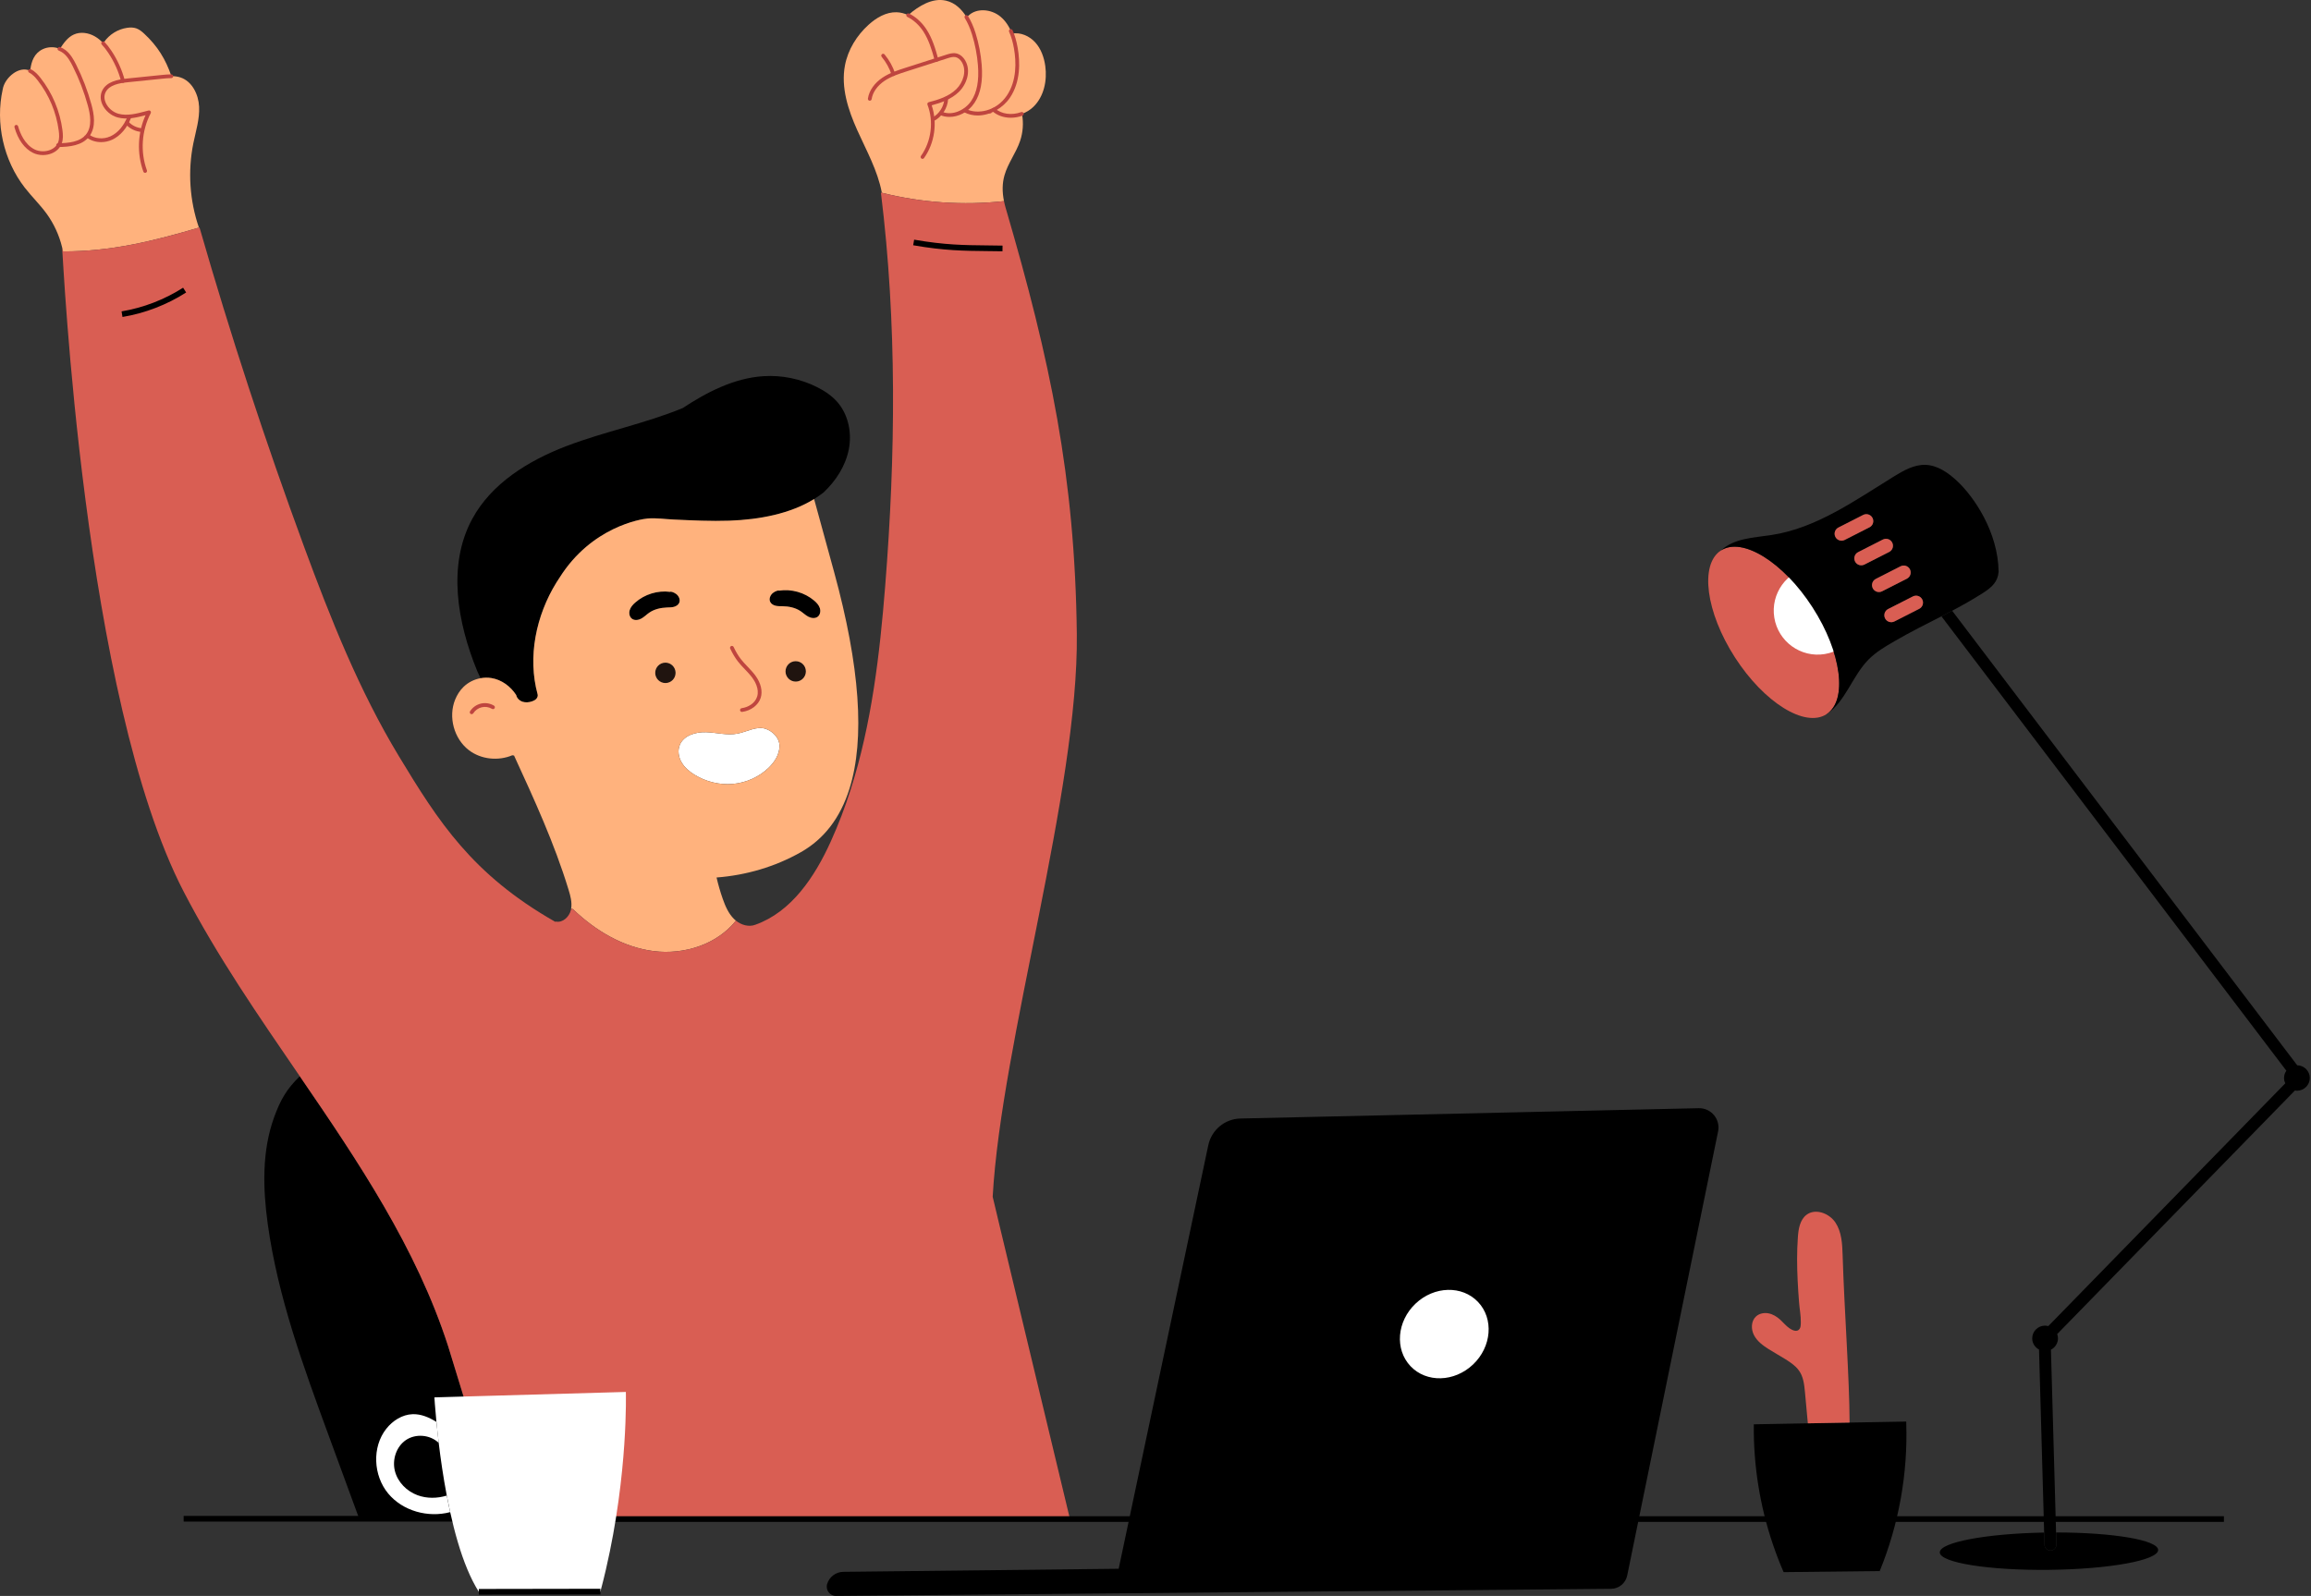 <svg width="249" height="172" viewBox="0 0 249 172" fill="none" xmlns="http://www.w3.org/2000/svg">
<rect x="0" y="0" width="249" height="172" fill="#333333" stroke="none"/>
<g clip-path="url(#clip0_376_3718)">
<path d="M220.216 163.994L219.696 145.449C219.265 145.22 218.967 144.777 218.962 144.26C218.954 143.501 219.568 142.878 220.334 142.87C220.46 142.869 220.581 142.891 220.697 142.919L246.226 116.758C246.146 116.585 246.098 116.397 246.095 116.195C246.092 115.895 246.186 115.621 246.345 115.396L209.182 66.426C209.566 66.226 209.949 66.029 210.335 65.822L247.513 114.81C248.26 114.826 248.863 115.421 248.871 116.165C248.879 116.923 248.265 117.546 247.497 117.554C247.418 117.556 247.341 117.544 247.263 117.533L221.652 143.78C221.702 143.922 221.737 144.071 221.738 144.23C221.743 144.767 221.432 145.233 220.98 145.463L221.5 163.981L221.533 165.163L221.57 166.45C221.579 166.804 221.3 167.101 220.945 167.11C220.942 167.11 220.938 167.11 220.934 167.11C220.585 167.114 220.295 166.836 220.284 166.487L220.248 165.174L220.216 163.994Z" fill="black"/>
<path d="M221.534 165.162C227.664 165.163 232.519 165.98 232.531 167.047C232.544 168.158 227.287 169.119 220.79 169.191C214.292 169.264 209.015 168.42 209.003 167.309C208.991 166.226 213.985 165.286 220.25 165.172L220.286 166.484C220.296 166.834 220.585 167.112 220.936 167.108C220.94 167.108 220.944 167.108 220.946 167.108C221.302 167.098 221.581 166.801 221.571 166.447L221.534 165.162Z" fill="black"/>
<path d="M195.283 65.448C198.425 70.32 199.102 75.482 196.796 76.974C194.491 78.467 190.074 75.728 186.934 70.854C183.793 65.98 183.115 60.82 185.421 59.328C187.726 57.833 192.143 60.574 195.283 65.448Z" fill="#D95E53"/>
<path d="M176.54 163.858L175.324 169.805C175.154 170.626 174.44 171.22 173.602 171.235L90.094 172C89.415 172.014 88.924 171.358 89.123 170.706C89.359 169.94 90.062 169.412 90.863 169.404L120.532 169.073L130.188 123.426C130.537 121.778 131.973 120.584 133.654 120.548L183.028 119.435C184.368 119.405 185.388 120.63 185.116 121.946L176.54 163.858Z" fill="black"/>
<path d="M112.626 7.123C112.84 8.688 112.479 10.405 111.35 11.507C111 11.849 110.57 12.108 110.109 12.274C109.075 12.644 107.881 12.545 107.063 11.826L107.057 11.811C107.697 11.488 108.266 10.999 108.664 10.408C109.669 8.915 109.771 6.975 109.465 5.201C109.372 4.666 109.238 4.126 109.04 3.62C109.95 3.455 110.908 3.874 111.533 4.559C112.168 5.255 112.495 6.188 112.626 7.123Z" fill="#FFB27D"/>
<path d="M100.13 11.206C100.746 11.052 101.372 10.866 101.946 10.596L101.965 10.636C101.935 11.203 101.711 11.753 101.352 12.193C101.121 12.476 100.836 12.711 100.512 12.879H100.504C100.461 12.306 100.337 11.741 100.13 11.206Z" fill="#FFB27D"/>
<path d="M105.576 7.01C105.686 8.377 105.59 9.834 104.83 10.973C104.6 11.322 104.293 11.627 103.942 11.863C103.166 12.391 102.18 12.587 101.352 12.191C101.71 11.751 101.934 11.202 101.965 10.635L101.946 10.594C102.405 10.377 102.83 10.101 103.195 9.748C104.012 8.944 104.413 7.61 103.839 6.619C103.654 6.299 103.36 6.024 103.001 5.951C102.677 5.885 102.347 5.988 102.034 6.087C101.662 6.208 101.286 6.326 100.914 6.447C100.611 5.329 100.276 4.204 99.641 3.24C99.199 2.569 98.581 1.982 97.864 1.639V1.636L97.882 1.601C99.017 0.625 100.466 -0.262 101.924 0.07C102.888 0.289 103.608 0.977 104.134 1.835C104.479 2.395 104.74 3.025 104.931 3.64C105.269 4.735 105.488 5.866 105.576 7.01Z" fill="#FFB27D"/>
<path d="M109.04 3.62C109.238 4.126 109.373 4.666 109.466 5.201C109.771 6.975 109.669 8.915 108.664 10.408C108.267 11 107.697 11.488 107.057 11.811C106.082 12.303 104.938 12.411 103.976 11.911L103.942 11.865C104.293 11.629 104.601 11.324 104.83 10.975C105.59 9.834 105.686 8.378 105.576 7.011C105.486 5.868 105.269 4.736 104.93 3.643C104.739 3.029 104.477 2.398 104.132 1.838L104.306 1.728C105.206 0.808 106.827 0.974 107.81 1.804C108.377 2.282 108.769 2.921 109.04 3.62Z" fill="#FFB27D"/>
<path d="M100.913 6.447C101.284 6.327 101.66 6.208 102.032 6.088C102.346 5.986 102.676 5.885 102.999 5.951C103.36 6.024 103.653 6.301 103.837 6.62C104.411 7.611 104.011 8.944 103.193 9.748C102.83 10.101 102.404 10.377 101.945 10.594C101.371 10.866 100.744 11.052 100.129 11.204C100.336 11.739 100.46 12.305 100.503 12.876H100.511C100.835 12.71 101.12 12.474 101.35 12.19C102.18 12.586 103.165 12.39 103.941 11.862L103.975 11.908C104.936 12.409 106.08 12.3 107.055 11.808L107.062 11.823C107.881 12.543 109.075 12.641 110.108 12.271L110.12 12.308C110.295 13.262 110.221 14.262 109.913 15.183C109.48 16.473 108.602 17.584 108.229 18.892C107.982 19.753 107.973 20.677 108.175 21.676C103.778 22.158 99.297 21.85 95.007 20.774L95.011 20.754C94.564 18.384 93.359 16.242 92.371 14.042C91.383 11.845 90.591 9.42 91.04 7.052C91.36 5.36 92.31 3.821 93.586 2.668C94.421 1.912 95.468 1.291 96.594 1.32C97.037 1.331 97.466 1.447 97.863 1.636V1.639C98.579 1.981 99.198 2.569 99.64 3.24C100.274 4.204 100.61 5.329 100.913 6.447Z" fill="#FFB27D"/>
<path d="M16.068 12.096C15.752 12.699 15.517 13.349 15.371 14.013C14.74 13.99 14.119 13.704 13.697 13.234L13.661 13.214C13.781 12.996 13.883 12.769 13.971 12.539C14.689 12.479 15.406 12.263 16.068 12.096Z" fill="#FFB27D"/>
<path d="M6.453 5.264C6.632 5.337 6.802 5.436 6.958 5.554C7.442 5.93 7.753 6.482 8.029 7.029C8.716 8.395 9.267 9.83 9.671 11.309C9.97 12.402 10.152 13.683 9.46 14.579C9.452 14.589 9.444 14.599 9.434 14.61C8.732 15.48 7.474 15.613 6.349 15.628C6.398 15.552 6.437 15.47 6.468 15.382C6.625 14.957 6.596 14.488 6.537 14.04C6.277 12.038 5.467 10.106 4.222 8.518C3.943 8.163 3.621 7.81 3.223 7.625L3.266 7.538C3.374 6.603 3.697 5.731 4.605 5.302C5.18 5.028 5.867 5.024 6.453 5.264Z" fill="#FFB27D"/>
<path d="M85.72 71.26C86.328 71.253 86.825 71.74 86.832 72.349C86.838 72.956 86.352 73.454 85.745 73.46C85.14 73.467 84.642 72.98 84.636 72.374C84.629 71.765 85.114 71.267 85.72 71.26Z" fill="#20140F"/>
<path d="M15.55 3.643C16.968 4.963 17.841 6.368 18.466 8.202V8.205C18.137 8.202 17.805 8.237 17.476 8.268L13.753 8.647C13.592 8.664 13.428 8.684 13.262 8.708C12.967 7.602 12.493 6.543 11.859 5.588C11.635 5.252 11.393 4.928 11.112 4.638L11.194 4.557C11.768 3.717 12.705 3.136 13.708 2.996C14.034 2.947 14.376 2.947 14.688 3.058C15.019 3.174 15.294 3.406 15.55 3.643Z" fill="#FFB27D"/>
<path d="M72.863 64.022C73.15 64.244 73.326 64.646 73.178 64.974C73.075 65.201 72.841 65.344 72.602 65.406C72.361 65.469 72.111 65.463 71.863 65.474C71.191 65.499 70.507 65.649 69.952 66.033C69.661 66.234 69.413 66.493 69.106 66.665C68.797 66.835 68.392 66.898 68.102 66.694C67.826 66.497 67.748 66.1 67.844 65.771C67.939 65.444 68.176 65.177 68.432 64.95C69.448 64.045 70.865 63.609 72.215 63.79C72.211 63.728 72.577 63.804 72.863 64.022Z" fill="black"/>
<path d="M12.733 12.448C13.142 12.556 13.558 12.574 13.971 12.539C13.885 12.77 13.781 12.996 13.662 13.214C13.277 13.912 12.731 14.517 12.018 14.853C11.21 15.235 10.172 15.178 9.479 14.645L9.434 14.608C9.444 14.598 9.452 14.588 9.46 14.577C10.152 13.682 9.97 12.401 9.671 11.307C9.267 9.829 8.716 8.394 8.029 7.028C7.753 6.481 7.442 5.929 6.958 5.553C6.802 5.434 6.632 5.337 6.453 5.263C6.851 4.654 7.288 4.024 7.947 3.724C8.662 3.394 9.53 3.527 10.214 3.918C10.55 4.11 10.845 4.357 11.111 4.637C11.39 4.927 11.634 5.252 11.858 5.587C12.492 6.542 12.966 7.6 13.261 8.707C12.428 8.833 11.578 9.096 11.21 9.825C10.69 10.861 11.614 12.151 12.733 12.448Z" fill="#FFB27D"/>
<path d="M6.348 15.627C7.473 15.612 8.731 15.479 9.433 14.609L9.477 14.645C10.172 15.178 11.208 15.235 12.017 14.853C12.73 14.517 13.276 13.912 13.66 13.214L13.696 13.234C14.118 13.704 14.739 13.99 15.37 14.013C15.516 13.348 15.751 12.7 16.067 12.096C15.405 12.265 14.688 12.479 13.97 12.539C13.556 12.574 13.139 12.556 12.732 12.448C11.614 12.151 10.688 10.861 11.21 9.827C11.577 9.097 12.427 8.834 13.261 8.709C13.427 8.684 13.591 8.664 13.752 8.648L17.475 8.268C17.804 8.236 18.136 8.202 18.465 8.205C18.794 8.205 19.121 8.24 19.435 8.343C20.699 8.756 21.391 10.176 21.453 11.507C21.516 12.839 21.099 14.136 20.832 15.442C20.222 18.451 20.432 21.625 21.433 24.531C16.459 26 11.924 27.111 6.79 27.096C6.76 26.946 6.728 26.795 6.689 26.645C6.689 26.642 6.689 26.641 6.689 26.641C6.376 25.351 5.812 24.125 5.036 23.049C4.315 22.052 3.422 21.195 2.668 20.224C0.378 17.27 -0.518 13.275 0.294 9.62C0.401 8.989 0.841 8.337 1.446 7.907C1.872 7.603 2.408 7.41 2.918 7.519C3.025 7.542 3.126 7.579 3.223 7.622C3.621 7.807 3.943 8.159 4.222 8.514C5.467 10.103 6.277 12.034 6.537 14.036C6.596 14.486 6.625 14.953 6.468 15.378C6.436 15.469 6.396 15.551 6.348 15.627Z" fill="#FFB27D"/>
<path d="M83.987 80.376C84 81.274 83.481 82.1 82.837 82.727C81.804 83.734 80.411 84.358 78.972 84.489C77.535 84.617 76.065 84.254 74.835 83.499C74.286 83.159 73.772 82.733 73.444 82.174C73.116 81.615 72.995 80.913 73.232 80.311C73.65 79.255 74.959 78.871 76.091 78.912C77.221 78.954 78.357 79.28 79.467 79.066C80.508 78.865 81.556 78.2 82.549 78.568C83.224 78.817 83.977 79.481 83.987 80.376Z" fill="white"/>
<path d="M48.283 145.081C44.858 134.486 38.631 125.238 32.307 116.002L32.266 116.03C30.871 117.383 30.207 118.567 29.54 120.398C28.209 124.057 28.32 128.088 28.853 131.947C29.939 139.777 32.68 147.266 35.403 154.687C36.502 157.68 37.599 160.673 38.698 163.666L50.193 163.682H53.985L48.283 145.081Z" fill="black"/>
<path d="M71.683 71.417C72.288 71.41 72.785 71.898 72.791 72.507C72.798 73.113 72.312 73.611 71.707 73.618C71.1 73.624 70.603 73.137 70.596 72.531C70.589 71.922 71.075 71.424 71.683 71.417Z" fill="#20140F"/>
<path d="M88.337 65.542C88.441 65.869 88.372 66.269 88.1 66.471C87.816 66.682 87.409 66.628 87.096 66.465C86.784 66.298 86.53 66.045 86.237 65.852C85.674 65.482 84.985 65.347 84.313 65.336C84.065 65.33 83.813 65.341 83.573 65.284C83.334 65.228 83.097 65.09 82.987 64.866C82.831 64.542 83 64.134 83.281 63.907C83.561 63.682 83.926 63.598 83.925 63.66C85.269 63.45 86.696 63.853 87.732 64.736C87.991 64.955 88.233 65.217 88.337 65.542Z" fill="black"/>
<path d="M87.718 53.784C85.147 55.376 81.827 56 78.603 56.117C76.601 56.189 74.601 56.086 72.603 55.995C71.695 55.954 70.704 55.806 69.802 55.88C69.062 55.939 63.742 56.788 60.307 62.235C60.19 62.42 60.066 62.598 59.95 62.784C57.757 66.338 56.823 70.807 57.926 74.834C57.974 75.003 57.904 75.189 57.785 75.319C57.665 75.448 57.501 75.528 57.335 75.585C57.008 75.701 56.64 75.737 56.31 75.629C55.977 75.521 55.688 75.25 55.619 74.906C55.005 73.958 54.031 73.252 52.956 73.079C52.569 73.015 52.17 73.022 51.785 73.094C51.673 72.86 51.56 72.628 51.448 72.394C49.243 67.041 48.205 60.891 50.868 55.951C52.952 52.086 56.959 49.63 61.056 48.067C65.152 46.505 69.501 45.651 73.556 43.981C76.127 42.287 79.073 40.745 82.266 40.542C84.253 40.417 86.273 40.831 88.053 41.731C88.859 42.137 89.624 42.646 90.216 43.325C91.415 44.694 91.807 46.669 91.449 48.454C91.094 50.24 90.051 51.842 88.721 53.086C88.402 53.337 88.067 53.568 87.718 53.784Z" fill="black"/>
<path d="M55.196 81.4C53.687 82.036 51.828 81.851 50.519 80.849C48.913 79.619 48.277 77.268 49.042 75.394C49.25 74.883 49.553 74.407 49.949 74.023C50.45 73.537 51.098 73.215 51.784 73.093C52.169 73.021 52.566 73.014 52.955 73.078C54.029 73.251 55.003 73.957 55.618 74.904C55.686 75.247 55.976 75.519 56.309 75.628C56.639 75.736 57.007 75.7 57.334 75.583C57.5 75.527 57.664 75.447 57.784 75.317C57.902 75.188 57.971 75.001 57.925 74.833C56.822 70.805 57.756 66.337 59.949 62.783C60.065 62.597 60.188 62.419 60.306 62.233C63.742 56.787 69.06 55.938 69.801 55.879C70.703 55.806 71.694 55.953 72.602 55.993C74.6 56.085 76.6 56.186 78.602 56.116C81.824 55.999 85.145 55.375 87.716 53.783C88.436 56.415 89.158 59.045 89.879 61.676C92.645 71.783 93.221 79.639 91.521 85.026C90.54 88.131 88.804 90.417 86.294 91.841C83.513 93.418 80.387 94.328 77.206 94.573C77.385 95.35 77.609 96.12 77.873 96.875C78.152 97.663 78.492 98.46 79.09 99.046C79.153 99.108 79.222 99.166 79.29 99.225C77.244 101.797 73.701 102.916 70.441 102.509C67.141 102.093 64.133 100.295 61.736 97.982L61.537 97.934C61.653 97.255 61.463 96.549 61.258 95.885C59.74 90.906 57.56 86.157 55.387 81.429L55.196 81.4ZM88.098 66.472C88.37 66.269 88.439 65.869 88.335 65.543C88.231 65.219 87.989 64.955 87.729 64.735C86.693 63.852 85.266 63.45 83.922 63.659C83.923 63.599 83.558 63.682 83.278 63.906C82.996 64.133 82.828 64.541 82.984 64.865C83.092 65.089 83.329 65.228 83.57 65.283C83.81 65.34 84.062 65.329 84.31 65.335C84.982 65.346 85.67 65.481 86.233 65.85C86.528 66.045 86.78 66.299 87.093 66.463C87.408 66.627 87.815 66.682 88.098 66.472ZM86.831 72.349C86.825 71.74 86.328 71.252 85.72 71.259C85.115 71.266 84.629 71.764 84.636 72.373C84.642 72.979 85.139 73.466 85.744 73.46C86.352 73.454 86.838 72.956 86.831 72.349ZM82.839 82.727C83.481 82.1 84.001 81.274 83.989 80.376C83.977 79.481 83.224 78.817 82.55 78.569C81.558 78.201 80.509 78.866 79.468 79.067C78.357 79.28 77.222 78.955 76.092 78.913C74.961 78.871 73.65 79.256 73.234 80.311C72.997 80.912 73.118 81.616 73.445 82.175C73.774 82.734 74.287 83.159 74.837 83.499C76.067 84.255 77.536 84.617 78.974 84.489C80.412 84.358 81.805 83.734 82.839 82.727ZM73.178 64.974C73.327 64.646 73.15 64.244 72.863 64.022C72.579 63.804 72.211 63.728 72.215 63.789C70.867 63.608 69.45 64.044 68.433 64.949C68.177 65.175 67.941 65.443 67.844 65.769C67.748 66.099 67.825 66.497 68.103 66.693C68.391 66.897 68.796 66.833 69.106 66.663C69.413 66.49 69.663 66.231 69.952 66.031C70.507 65.648 71.192 65.498 71.864 65.472C72.112 65.462 72.361 65.467 72.602 65.405C72.842 65.344 73.075 65.201 73.178 64.974ZM72.792 72.505C72.785 71.896 72.288 71.409 71.683 71.416C71.076 71.422 70.589 71.921 70.596 72.529C70.603 73.136 71.1 73.623 71.707 73.616C72.314 73.611 72.799 73.113 72.792 72.505Z" fill="#FFB27D"/>
<path d="M196.604 70.491C199.183 70.072 200.935 67.635 200.517 65.05C200.098 62.464 197.667 60.708 195.087 61.128C192.507 61.547 190.755 63.984 191.174 66.57C191.593 69.155 194.024 70.911 196.604 70.491Z" fill="white"/>
<path d="M209.182 66.426C207.544 67.264 205.9 68.073 204.133 69.1C203.14 69.675 202.136 70.263 201.329 71.078C199.574 72.852 198.867 75.592 196.806 76.986L196.798 76.974C199.103 75.482 198.426 70.321 195.285 65.448C192.145 60.574 187.729 57.834 185.423 59.328C186.864 57.994 188.932 57.958 190.872 57.661C195.738 56.918 199.902 53.911 204.094 51.33C205.124 50.698 206.24 50.064 207.447 50.1C208.734 50.135 209.875 50.926 210.824 51.8C212.683 53.512 215.294 57.341 215.341 61.633C215.249 62.676 214.674 63.265 213.615 63.936C212.489 64.652 211.407 65.258 210.336 65.823C209.95 66.029 209.566 66.226 209.182 66.426ZM206.788 65.617C207.156 65.429 207.302 64.978 207.117 64.61C206.929 64.24 206.479 64.091 206.109 64.279L203.438 65.639C203.07 65.826 202.923 66.277 203.109 66.648C203.296 67.017 203.746 67.164 204.117 66.978L206.788 65.617ZM205.46 62.37C205.827 62.182 205.974 61.731 205.788 61.36C205.601 60.992 205.151 60.844 204.781 61.031L202.112 62.39C201.743 62.578 201.595 63.029 201.782 63.397C201.971 63.767 202.422 63.916 202.79 63.727L205.46 62.37ZM203.551 59.489C203.919 59.301 204.065 58.85 203.88 58.482C203.692 58.112 203.242 57.963 202.872 58.151L200.202 59.51C199.834 59.698 199.687 60.149 199.873 60.52C200.06 60.889 200.51 61.036 200.881 60.85L203.551 59.489ZM201.429 56.833C201.798 56.645 201.946 56.194 201.758 55.823C201.571 55.455 201.121 55.307 200.753 55.494L198.082 56.853C197.714 57.041 197.567 57.492 197.753 57.861C197.94 58.23 198.39 58.379 198.758 58.191L201.429 56.833Z" fill="black"/>
<path d="M207.116 64.61C207.303 64.978 207.155 65.429 206.787 65.617L204.116 66.977C203.747 67.164 203.296 67.016 203.108 66.647C202.921 66.277 203.069 65.825 203.437 65.637L206.108 64.278C206.478 64.091 206.929 64.24 207.116 64.61Z" fill="#D95E53"/>
<path d="M205.788 61.361C205.975 61.731 205.827 62.183 205.459 62.371L202.788 63.728C202.42 63.917 201.97 63.77 201.78 63.398C201.593 63.03 201.741 62.579 202.11 62.391L204.779 61.032C205.149 60.844 205.601 60.992 205.788 61.361Z" fill="#D95E53"/>
<path d="M203.88 58.48C204.068 58.849 203.919 59.3 203.552 59.487L200.882 60.847C200.513 61.035 200.061 60.886 199.874 60.518C199.687 60.148 199.835 59.695 200.203 59.508L202.873 58.148C203.242 57.963 203.693 58.11 203.88 58.48Z" fill="#D95E53"/>
<path d="M201.756 55.823C201.945 56.193 201.798 56.646 201.427 56.833L198.756 58.193C198.388 58.38 197.938 58.232 197.751 57.862C197.564 57.493 197.712 57.042 198.08 56.855L200.751 55.495C201.119 55.306 201.57 55.455 201.756 55.823Z" fill="#D95E53"/>
<path d="M107.785 132.455C107.507 131.299 107.231 130.14 106.957 128.98C107.879 112.405 116.221 85.238 116.022 68.303C115.823 51.369 113.145 38.79 108.393 22.537C108.303 22.245 108.23 21.957 108.175 21.676C103.778 22.158 99.298 21.85 95.007 20.774C94.976 20.766 94.944 20.758 94.913 20.751C96.657 34.856 96.495 49.066 95.376 63.15C94.788 70.55 93.908 78.034 91.662 85.072C91.052 86.989 90.34 88.869 89.504 90.71C87.79 94.49 85.277 98.284 81.381 99.665C80.685 99.931 79.881 99.696 79.292 99.226C77.246 101.798 73.703 102.917 70.443 102.51C67.142 102.094 64.135 100.295 61.738 97.983L61.539 97.935C61.531 97.987 61.52 98.038 61.508 98.088C61.331 98.817 60.629 99.471 59.898 99.323L59.821 99.346C50.879 94.254 47.242 88.555 42.965 81.478C38.688 74.4 35.615 66.667 32.757 58.905C28.588 47.582 24.829 36.107 21.496 24.511L21.435 24.529C16.462 25.997 11.926 27.109 6.792 27.094C6.763 26.944 6.73 26.793 6.691 26.643C6.802 27.643 8.938 75.152 19.793 96.102C23.387 103.038 27.87 109.518 32.306 116C38.63 125.236 44.858 134.484 48.282 145.079V145.102C48.282 145.102 48.287 145.104 48.29 145.104L53.985 163.679L65.121 163.701L115.283 163.77L115.281 163.698C112.784 153.283 110.283 142.87 107.785 132.455Z" fill="#D95E53"/>
<path d="M158.714 147.058C160.725 145.148 160.967 142.133 159.255 140.322C157.543 138.512 154.525 138.593 152.515 140.502C150.505 142.412 150.263 145.427 151.975 147.238C153.687 149.048 156.704 148.968 158.714 147.058Z" fill="white"/>
<path d="M106.812 11.899C106.812 12.01 106.812 12.092 106.812 12.215C106.705 12.225 106.595 12.236 106.459 12.248C106.459 12.125 106.459 12.029 106.459 11.899C106.563 11.899 106.687 11.899 106.812 11.899Z" fill="#D95E53"/>
<path d="M105.314 12.241C105.325 12.055 105.47 12.134 105.564 12.116C105.553 12.304 105.409 12.223 105.314 12.241Z" fill="#D95E53"/>
<path d="M101.201 12.148C101.285 12.148 101.367 12.148 101.451 12.148C101.451 12.169 101.451 12.19 101.451 12.211C101.367 12.211 101.285 12.211 101.201 12.211C101.201 12.19 101.201 12.169 101.201 12.148Z" fill="#D95E53"/>
<path d="M105.564 12.117C105.593 12.082 105.619 12.049 105.648 12.014C105.661 12.049 105.674 12.082 105.688 12.117C105.648 12.117 105.606 12.117 105.564 12.117Z" fill="#D95E53"/>
<path d="M13.188 13.615C13.216 13.58 13.242 13.547 13.271 13.512C13.284 13.547 13.297 13.58 13.311 13.615C13.271 13.615 13.229 13.615 13.188 13.615Z" fill="#D95E53"/>
<path d="M11.678 14.853C11.707 14.82 11.735 14.786 11.765 14.751C11.778 14.764 11.79 14.777 11.804 14.79C11.77 14.818 11.737 14.848 11.702 14.876C11.694 14.869 11.686 14.861 11.678 14.853Z" fill="#D95E53"/>
<path d="M9.156 14.615C9.156 14.657 9.156 14.699 9.156 14.74C9.142 14.74 9.128 14.74 9.114 14.74C9.114 14.699 9.114 14.657 9.114 14.615C9.128 14.615 9.141 14.615 9.156 14.615Z" fill="#D95E53"/>
<path d="M50.819 76.97C50.782 76.97 50.744 76.959 50.71 76.937C50.616 76.877 50.588 76.751 50.648 76.656C50.911 76.243 51.335 75.941 51.812 75.829C52.289 75.717 52.802 75.796 53.222 76.049C53.318 76.107 53.35 76.231 53.293 76.328C53.235 76.424 53.109 76.455 53.014 76.399C52.684 76.2 52.281 76.138 51.906 76.226C51.532 76.314 51.199 76.551 50.992 76.877C50.953 76.937 50.887 76.97 50.819 76.97Z" fill="#BF453F"/>
<path d="M79.939 76.728C79.838 76.728 79.752 76.654 79.739 76.551C79.724 76.439 79.802 76.338 79.914 76.323C80.573 76.237 81.343 75.821 81.576 75.082C81.842 74.242 81.305 73.382 81.063 73.052C80.823 72.726 80.535 72.424 80.257 72.132C80.001 71.864 79.736 71.587 79.503 71.284C79.203 70.897 78.932 70.445 78.676 69.902C78.627 69.801 78.672 69.679 78.773 69.63C78.874 69.583 78.995 69.626 79.044 69.728C79.286 70.243 79.542 70.67 79.824 71.035C80.045 71.32 80.302 71.59 80.551 71.85C80.838 72.151 81.136 72.463 81.39 72.809C81.982 73.613 82.191 74.487 81.964 75.204C81.715 75.991 80.912 76.601 79.966 76.725C79.957 76.727 79.949 76.728 79.939 76.728Z" fill="#BF453F"/>
<path d="M100.903 6.654C100.814 6.654 100.732 6.594 100.708 6.504C100.402 5.378 100.076 4.29 99.461 3.355C99.013 2.679 98.411 2.135 97.766 1.826C97.665 1.777 97.622 1.656 97.67 1.554C97.719 1.453 97.84 1.41 97.941 1.458C98.652 1.799 99.312 2.393 99.8 3.131C100.449 4.115 100.785 5.237 101.1 6.397C101.13 6.505 101.066 6.617 100.957 6.647C100.938 6.651 100.921 6.654 100.903 6.654Z" fill="#BF453F"/>
<path d="M99.398 17.122C99.358 17.122 99.316 17.11 99.28 17.084C99.188 17.02 99.168 16.891 99.233 16.801C100.348 15.24 100.622 13.073 99.93 11.283C99.909 11.229 99.913 11.168 99.94 11.116C99.967 11.064 100.014 11.027 100.071 11.012C101.092 10.757 102.242 10.391 103.041 9.606C103.745 8.915 104.198 7.672 103.65 6.725C103.472 6.417 103.215 6.209 102.947 6.154C102.666 6.097 102.355 6.197 102.08 6.285L97.705 7.688C96.885 7.951 96.036 8.224 95.315 8.704C94.537 9.223 94.028 9.944 93.916 10.682C93.9 10.793 93.796 10.871 93.684 10.854C93.573 10.838 93.497 10.734 93.513 10.621C93.641 9.77 94.216 8.947 95.089 8.365C95.857 7.854 96.733 7.572 97.58 7.3L101.955 5.897C102.261 5.799 102.642 5.676 103.026 5.754C103.407 5.831 103.763 6.111 103.999 6.52C104.656 7.655 104.156 9.078 103.322 9.897C102.513 10.69 101.402 11.083 100.384 11.351C101.023 13.222 100.708 15.431 99.56 17.037C99.524 17.093 99.462 17.122 99.398 17.122Z" fill="#BF453F"/>
<path d="M96.256 8.188C96.171 8.188 96.092 8.134 96.063 8.049C95.829 7.345 95.471 6.698 94.998 6.127C94.926 6.04 94.938 5.912 95.025 5.841C95.111 5.769 95.239 5.781 95.31 5.868C95.814 6.478 96.198 7.169 96.447 7.921C96.482 8.028 96.426 8.143 96.319 8.179C96.299 8.184 96.278 8.188 96.256 8.188Z" fill="#BF453F"/>
<path d="M100.504 13.082C100.43 13.082 100.359 13.042 100.324 12.972C100.273 12.872 100.313 12.749 100.413 12.698C101.182 12.303 101.707 11.492 101.753 10.628C101.759 10.516 101.856 10.429 101.966 10.435C102.078 10.44 102.164 10.536 102.159 10.648C102.106 11.655 101.493 12.602 100.597 13.059C100.566 13.076 100.535 13.082 100.504 13.082Z" fill="#BF453F"/>
<path d="M102.295 12.601C101.934 12.601 101.592 12.531 101.295 12.397C101.193 12.351 101.147 12.23 101.194 12.127C101.24 12.024 101.36 11.98 101.464 12.026C102.613 12.547 104.015 11.829 104.655 10.865C105.267 9.944 105.5 8.688 105.368 7.029C105.279 5.904 105.063 4.785 104.728 3.704C104.52 3.036 104.259 2.443 103.952 1.943C103.893 1.847 103.922 1.722 104.018 1.662C104.114 1.603 104.239 1.633 104.298 1.729C104.624 2.256 104.899 2.88 105.117 3.582C105.462 4.693 105.683 5.841 105.775 6.997C105.913 8.752 105.659 10.09 104.996 11.09C104.303 12.127 103.238 12.601 102.295 12.601Z" fill="#BF453F"/>
<path d="M105.341 12.447C104.843 12.447 104.345 12.339 103.872 12.093C103.772 12.042 103.733 11.919 103.784 11.819C103.835 11.719 103.958 11.68 104.058 11.732C105.292 12.371 107.335 12.006 108.486 10.295C109.566 8.69 109.5 6.658 109.253 5.236C109.134 4.544 108.956 3.933 108.725 3.42C108.68 3.318 108.725 3.197 108.828 3.152C108.93 3.106 109.05 3.152 109.096 3.254C109.342 3.805 109.526 4.43 109.654 5.167C109.912 6.662 109.978 8.805 108.822 10.523C108.094 11.609 106.724 12.447 105.341 12.447Z" fill="#BF453F"/>
<path d="M108.907 12.691C108.156 12.691 107.45 12.448 106.919 11.981C106.834 11.907 106.826 11.779 106.9 11.694C106.974 11.609 107.102 11.601 107.187 11.675C107.9 12.301 108.99 12.458 110.031 12.082C110.136 12.045 110.253 12.1 110.291 12.205C110.329 12.311 110.273 12.428 110.168 12.466C109.748 12.617 109.321 12.691 108.907 12.691Z" fill="#BF453F"/>
<path d="M108.011 27.082C107.429 27.07 106.875 27.064 106.335 27.06C103.863 27.036 101.729 27.015 98.39 26.432L98.495 25.83C101.784 26.404 103.895 26.424 106.34 26.448C106.882 26.454 107.437 26.459 108.021 26.471L108.011 27.082Z" fill="black"/>
<path d="M15.638 18.63C15.556 18.63 15.478 18.579 15.447 18.497C14.734 16.547 14.827 14.307 15.683 12.416C14.744 12.662 13.688 12.928 12.671 12.657C11.97 12.471 11.323 11.92 11.024 11.252C10.793 10.736 10.791 10.202 11.02 9.747C11.493 8.807 12.653 8.568 13.724 8.459L17.447 8.078C17.757 8.047 18.113 8.016 18.46 8.012C18.572 8.012 18.664 8.104 18.663 8.216C18.663 8.328 18.571 8.418 18.459 8.418C18.456 8.418 18.448 8.418 18.443 8.418C18.117 8.418 17.783 8.452 17.488 8.483L13.764 8.864C12.803 8.962 11.767 9.166 11.383 9.93C11.162 10.369 11.267 10.8 11.395 11.085C11.645 11.645 12.188 12.107 12.776 12.263C13.715 12.513 14.697 12.254 15.646 12.004C15.769 11.972 15.89 11.939 16.01 11.909C16.088 11.891 16.17 11.918 16.219 11.981C16.269 12.044 16.277 12.131 16.239 12.203C15.257 14.072 15.103 16.373 15.828 18.356C15.867 18.462 15.812 18.579 15.707 18.617C15.685 18.626 15.661 18.63 15.638 18.63Z" fill="#BF453F"/>
<path d="M13.253 8.928C13.162 8.928 13.08 8.867 13.056 8.777C12.766 7.686 12.304 6.656 11.679 5.715C11.438 5.352 11.205 5.052 10.964 4.8C10.887 4.719 10.89 4.589 10.971 4.512C11.052 4.435 11.181 4.438 11.258 4.519C11.515 4.789 11.763 5.106 12.017 5.489C12.667 6.468 13.148 7.539 13.448 8.673C13.476 8.781 13.412 8.893 13.304 8.921C13.288 8.925 13.27 8.928 13.253 8.928Z" fill="#BF453F"/>
<path d="M10.892 15.318C10.326 15.318 9.774 15.149 9.347 14.821C9.258 14.752 9.242 14.625 9.309 14.536C9.378 14.447 9.504 14.431 9.593 14.498C10.201 14.967 11.159 15.043 11.922 14.683C12.701 14.318 13.35 13.555 13.75 12.535C13.792 12.431 13.909 12.379 14.014 12.421C14.12 12.463 14.171 12.58 14.129 12.685C13.69 13.802 12.968 14.643 12.095 15.053C11.715 15.23 11.3 15.318 10.892 15.318Z" fill="#BF453F"/>
<path d="M6.264 15.845C6.152 15.845 6.062 15.754 6.061 15.643C6.059 15.531 6.149 15.44 6.261 15.438C7.396 15.427 8.642 15.303 9.288 14.467C9.964 13.594 9.713 12.284 9.463 11.374C9.065 9.915 8.516 8.488 7.835 7.134C7.587 6.642 7.284 6.087 6.82 5.728C6.673 5.615 6.509 5.523 6.331 5.453C6.226 5.412 6.175 5.293 6.215 5.19C6.256 5.084 6.374 5.033 6.478 5.073C6.692 5.157 6.89 5.269 7.068 5.406C7.598 5.817 7.928 6.418 8.196 6.95C8.889 8.329 9.447 9.78 9.853 11.266C10.125 12.26 10.394 13.699 9.606 14.717C8.853 15.691 7.493 15.834 6.261 15.846C6.265 15.845 6.264 15.845 6.264 15.845Z" fill="#BF453F"/>
<path d="M4.625 16.712C4.251 16.712 3.879 16.632 3.556 16.473C2.642 16.024 1.934 15.047 1.561 13.721C1.53 13.613 1.593 13.501 1.701 13.47C1.808 13.44 1.92 13.502 1.951 13.61C2.149 14.312 2.644 15.572 3.735 16.107C4.233 16.351 4.874 16.371 5.407 16.158C5.826 15.991 6.133 15.694 6.269 15.324C6.412 14.937 6.381 14.497 6.327 14.079C6.068 12.1 5.281 10.224 4.053 8.654C3.826 8.365 3.519 8.01 3.146 7.83C3.045 7.782 3.002 7.66 3.052 7.559C3.1 7.458 3.223 7.416 3.323 7.465C3.77 7.681 4.119 8.08 4.372 8.403C5.646 10.03 6.461 11.974 6.729 14.026C6.79 14.496 6.824 14.995 6.65 15.465C6.473 15.945 6.086 16.325 5.557 16.537C5.264 16.653 4.945 16.712 4.625 16.712Z" fill="#BF453F"/>
<path d="M15.313 14.228C15.309 14.228 15.305 14.228 15.301 14.228C14.629 14.187 13.986 13.881 13.539 13.384C13.463 13.3 13.47 13.172 13.554 13.097C13.637 13.021 13.765 13.028 13.841 13.111C14.218 13.529 14.759 13.788 15.325 13.822C15.437 13.828 15.523 13.924 15.516 14.036C15.508 14.144 15.419 14.228 15.313 14.228Z" fill="#BF453F"/>
<path d="M13.197 34.161L13.098 33.559C15.438 33.171 17.73 32.288 19.729 31.007L20.058 31.521C17.99 32.847 15.618 33.76 13.197 34.161Z" fill="black"/>
<path d="M50.193 163.38H19.787V163.99H50.193V163.38Z" fill="black"/>
<path d="M239.618 163.412H65.121V164.022H239.618V163.412Z" fill="black"/>
<path d="M65.121 163.388H50.192V163.998H65.121V163.388Z" fill="black"/>
<path d="M65.284 169.154C65.109 169.909 64.92 170.673 64.715 171.443L64.69 171.537L51.593 171.558C51.141 170.852 50.73 170.032 50.355 169.134C49.592 167.306 48.984 165.15 48.506 162.97C48.374 162.377 48.251 161.779 48.138 161.187C47.754 159.168 47.47 157.196 47.269 155.513C47.168 154.68 47.087 153.914 47.023 153.251C46.865 151.629 46.806 150.603 46.806 150.603L48.445 150.555L67.433 150.017C67.433 150.015 67.699 158.737 65.284 169.154Z" fill="white"/>
<path d="M48.139 161.186C48.251 161.777 48.373 162.374 48.507 162.968C46.133 163.602 43.39 162.854 41.821 160.958C40.219 159.023 40.063 155.958 41.62 153.986C42.311 153.111 43.34 152.453 44.455 152.414C45.372 152.382 46.231 152.757 47.023 153.248C47.088 153.911 47.169 154.675 47.27 155.51C46.346 154.616 44.778 154.481 43.718 155.213C42.694 155.923 42.244 157.316 42.546 158.525C42.846 159.733 43.824 160.72 44.991 161.148C45.993 161.518 47.114 161.499 48.139 161.186Z" fill="white"/>
<path d="M64.69 171.23L51.592 171.252L51.593 171.862L64.691 171.841L64.69 171.23Z" fill="black"/>
<path d="M191.034 166.478C189.621 162.326 188.917 157.929 188.965 153.541V153.505L194.785 153.399L199.285 153.318L205.389 153.209L205.39 153.357C205.572 158.802 204.592 164.281 202.532 169.321L192.177 169.436C191.755 168.467 191.375 167.48 191.034 166.478Z" fill="black"/>
<path d="M198.535 135.273C198.717 141.245 199.267 148.454 199.285 153.278V153.319L194.785 153.4V153.38C194.682 152.269 194.581 151.159 194.478 150.048C194.399 149.201 194.302 148.303 193.774 147.639C193.172 146.829 191.794 146.182 190.545 145.391C189.931 145.002 189.324 144.547 188.987 143.903C188.649 143.258 188.663 142.376 189.2 141.883C189.554 141.555 190.078 141.454 190.551 141.547C191.024 141.638 191.448 141.904 191.806 142.225C192.144 142.533 192.435 142.899 192.81 143.158C193.114 143.37 193.652 143.622 193.909 143.205C193.999 143.058 194.021 142.879 194.025 142.706C194.028 142.634 194.028 142.563 194.029 142.494C194.041 141.804 193.897 141.073 193.843 140.382C193.781 139.603 193.729 138.824 193.691 138.044C193.614 136.48 193.601 134.912 193.712 133.351C193.773 132.462 193.929 131.477 194.632 130.934C195.593 130.193 197.092 130.755 197.762 131.764C198.431 132.776 198.499 134.058 198.535 135.273Z" fill="#D95E53"/>
</g>
<defs>
<clipPath id="clip0_376_3718">
<rect width="248.872" height="172" fill="white"/>
</clipPath>
</defs>
</svg>
